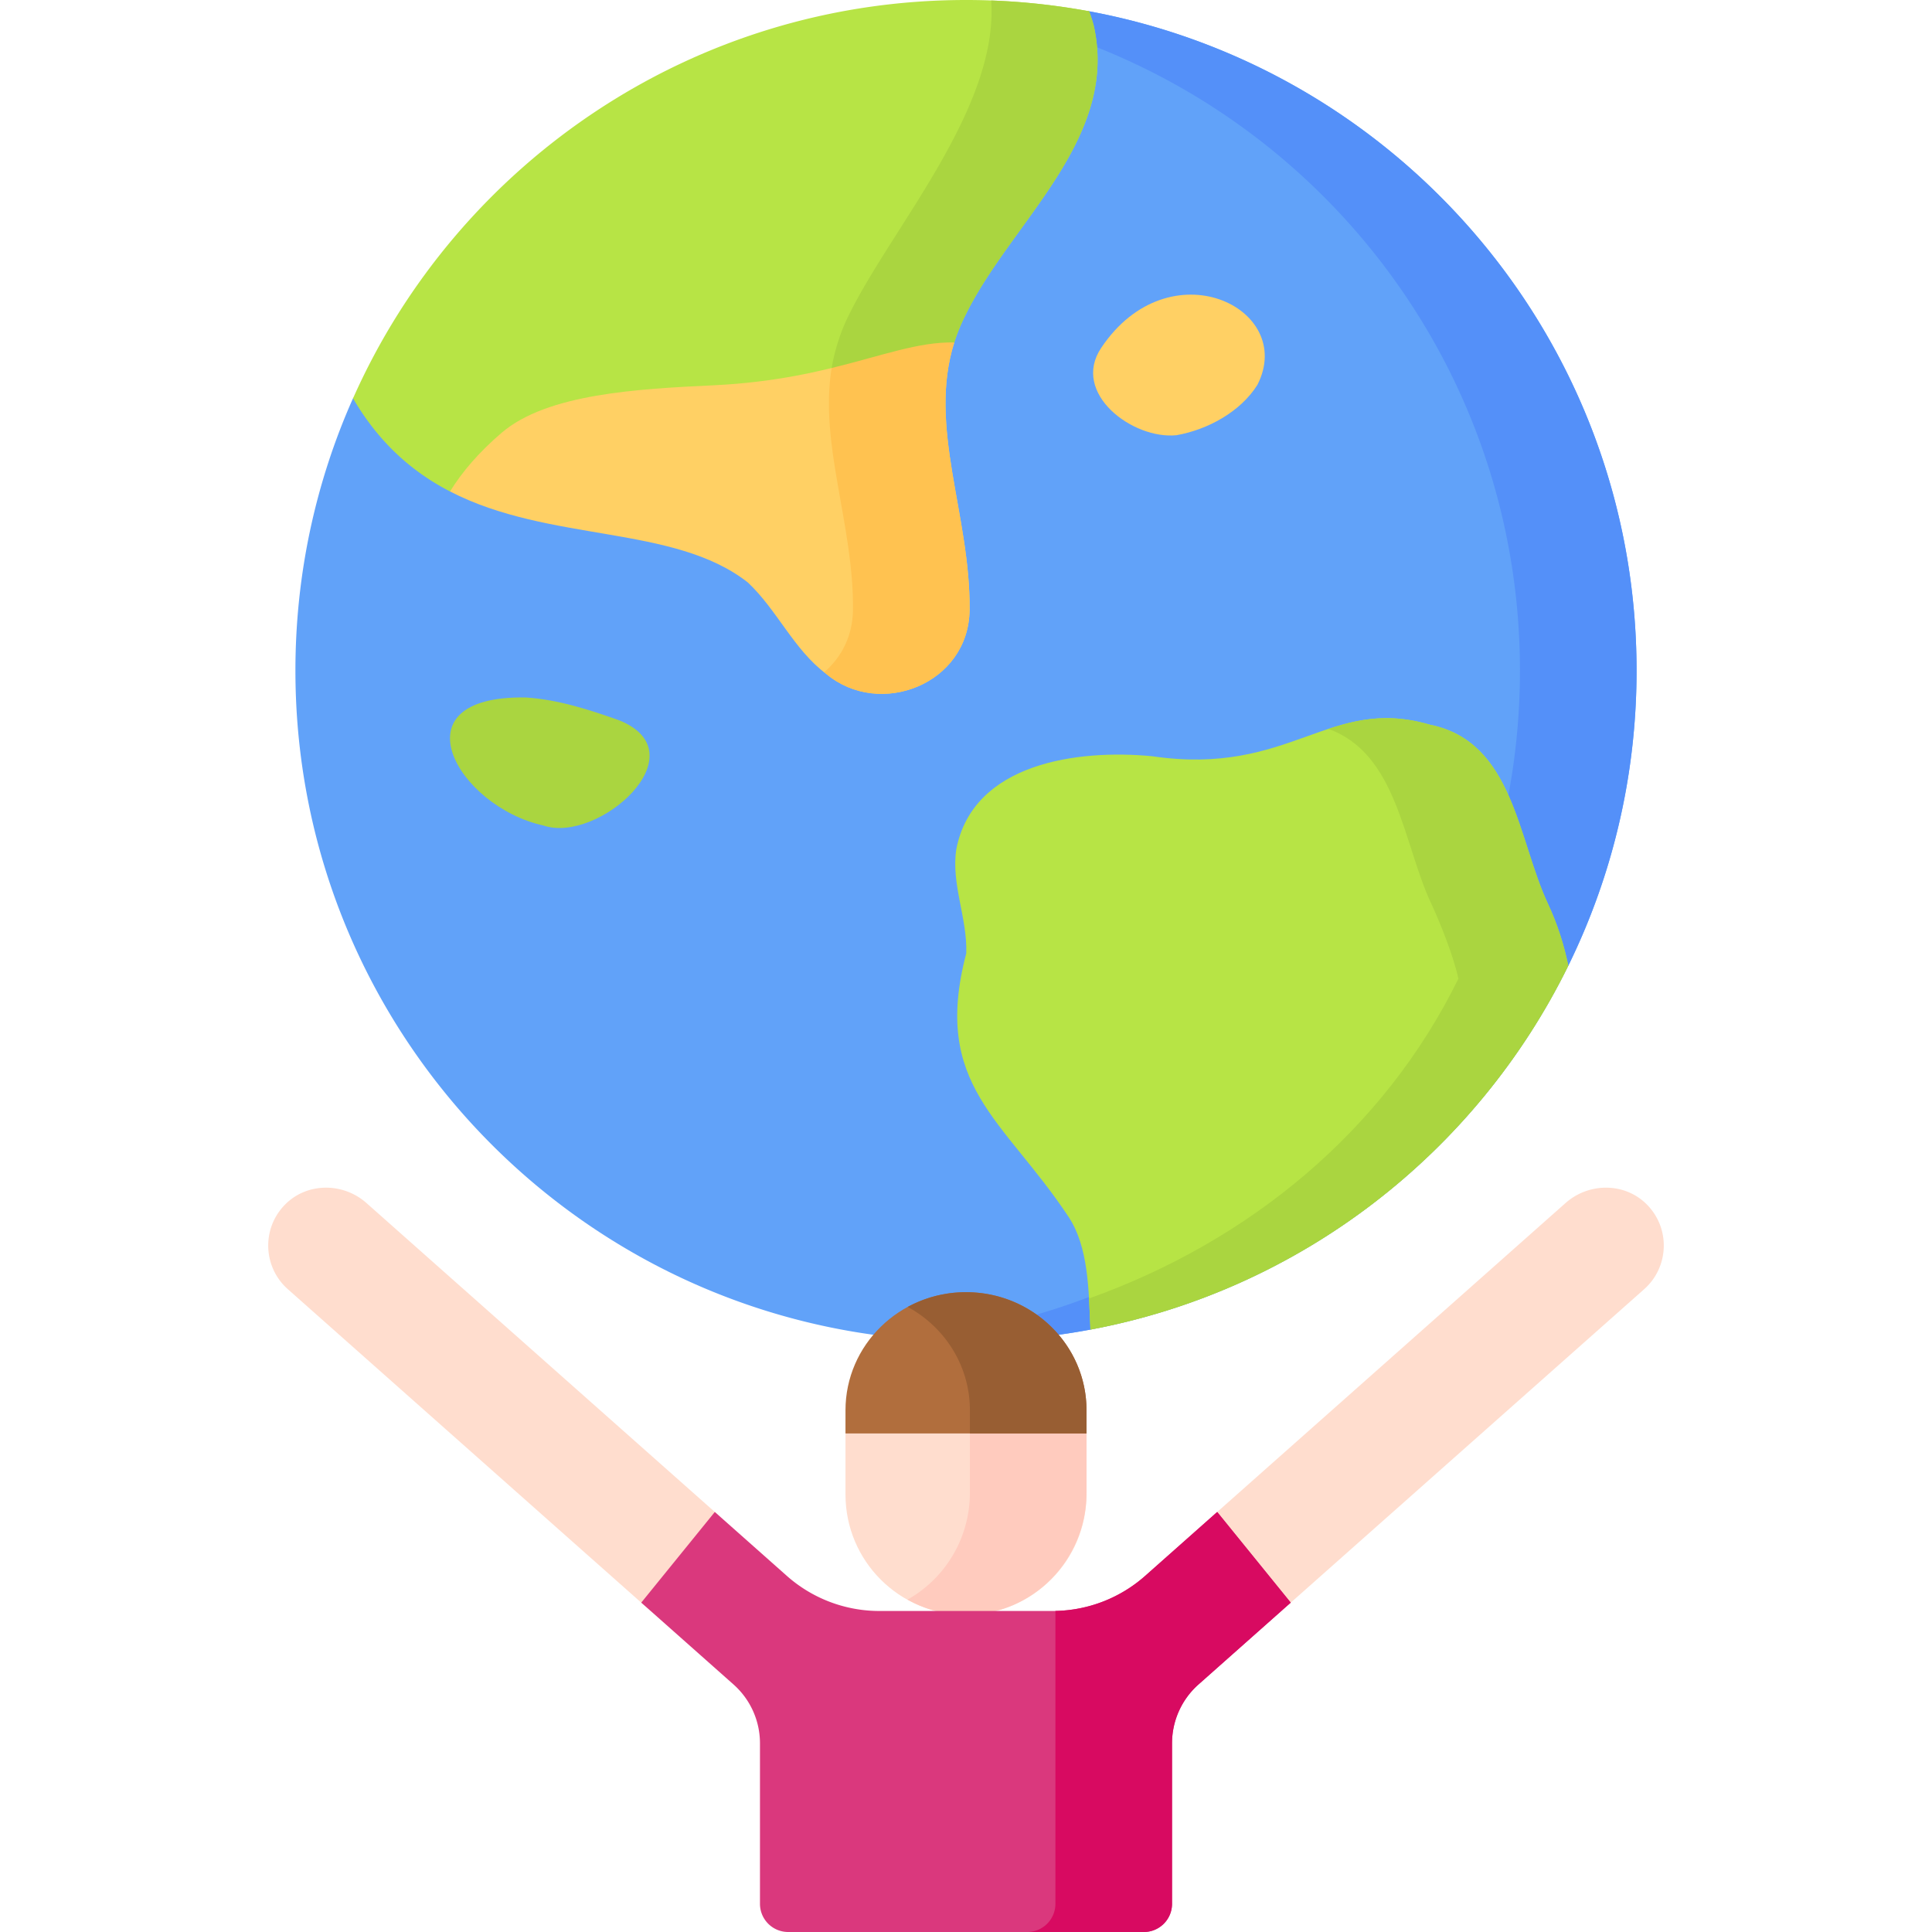 <svg viewBox="0 0 512 512" xmlns="http://www.w3.org/2000/svg"><g><path d="M433.71 177.709c0 28.06-6.51 54.61-18.09 78.21l-126.64 96.43a178.32 178.32 0 0 1-32.98 3.06c-98.15 0-177.71-79.56-177.71-177.701 0-25.69 5.45-50.1 15.26-72.15l.01.01C187.37.838 286.61 2.938 288.6 2.988h.03c82.56 15.32 145.08 87.72 145.08 174.721z" fill="#61a2f9"></path><path d="M287.394 4.082a85.76 85.76 0 0 1 .66 7.417c67.065 25.415 114.747 90.234 114.747 166.207 0 92.937-71.347 169.198-162.254 177.031 5.094.439 10.245.676 15.453.676 98.144 0 177.706-79.562 177.706-177.707 0-87.028-62.559-159.441-145.16-174.73a.987.987 0 0 0-1.152 1.106z" fill="#5490f9"></path><path d="M415.613 255.919c-24.281 49.459-70.866 85.979-126.64 96.436-.453-10.539-.505-21.912-5.8-29.886-17.194-25.961-36.314-34.82-27.104-69.826.33-9.272-4.059-18.42-2.637-27.588 4.45-22.953 32.307-26.538 51.942-24.642 36.777 5.378 46.822-16.246 73.658-8.334 22.077 4.471 23.189 30.421 31.204 47.461 2.492 5.345 4.244 10.826 5.377 16.379z" fill="#b7e445"></path><path d="M410.235 239.539c-8.015-17.039-9.127-42.99-31.204-47.461-10.762-3.173-18.824-1.593-26.992 1.088 18.329 6.604 19.778 30.402 27.29 46.373 2.493 5.347 6.018 14.287 7.152 19.839-19.72 40.168-55.321 69.519-97.878 84.731.16 2.756.252 5.528.369 8.246 55.774-10.456 102.359-46.976 126.64-96.436-1.132-5.553-2.884-11.034-5.377-16.38z" fill="#aad540"></path><path d="M291.82 92.204c-8.022 11.996 8.318 24.304 19.944 23.133 8.246-1.449 16.963-6.185 21.458-13.339 10.421-20.38-23.374-36.751-41.402-9.794z" fill="#ffd064"></path><path d="M139.404 184.841c8.547.572 16.735 3.219 24.757 6.077 21.497 8.753-5.664 32.766-20.128 27.857-22.823-5.007-39.783-34.562-4.629-33.934z" fill="#aad540"></path><path d="M208.556 108.444c26.667-1.778 42.207-11.097 44.333-17.688.74-2.294 1.771-4.892 2.933-7.167 11.991-24.663 40.847-46.709 34.017-76.842a41.108 41.108 0 0 0-1.205-3.76A179.346 179.346 0 0 0 255.997 0C183.534 0 121.208 43.36 93.558 105.563c7.027 12.048 15.952 19.638 25.699 24.677 38.187-20.462 71.334-20.598 89.299-21.796z" fill="#b7e445"></path><path d="M256.955 161.595c.242-25.035-11.139-48.398-4.066-70.839-15.603-.333-31.12 9.784-63.744 11.347-20.151.965-44.096 2.224-56.19 12.575-5.932 5.062-10.428 10.282-13.697 15.563 26.457 13.655 59.304 8.712 78.936 24.123 7.778 7.314 12.208 17.863 20.768 24.23 14.123 11.856 37.797 2.75 37.993-16.999z" fill="#ffd064"></path><path d="M224.064 376.26v19.808c0 17.605 14.271 31.876 31.876 31.876 17.67 0 31.995-14.325 31.995-31.995V376.26z" fill="#ffddce"></path><path d="M257.03 378.482v17.079c0 12.205-6.674 22.829-16.527 28.348a31.427 31.427 0 0 0 15.437 4.035c17.67 0 31.995-14.499 31.995-32.383v-17.079z" fill="#ffcbbe"></path><path d="M224.065 379.873h63.871v-6.142c0-17.279-14.298-31.287-31.935-31.287s-31.936 14.008-31.936 31.287z" fill="#b16e3d"></path><path d="M256 342.444a32.303 32.303 0 0 0-15.453 3.906c9.827 5.335 16.483 15.595 16.483 27.381v6.142h30.905v-6.142c.001-17.279-14.297-31.287-31.935-31.287z" fill="#985e33"></path><path d="m97.12 318.82 92.56 82.089a8.292 8.292 0 0 1 .803 11.59l-10.057 11.774a7.159 7.159 0 0 1-10.194.706L76.28 341.65c-6.57-5.83-7-16-.8-22.36 5.81-5.96 15.41-6 21.64-.47zM435.72 341.65l-93.779 83.172a7.166 7.166 0 0 1-10.311-.835l-10.064-12.351a7.85 7.85 0 0 1 .877-10.831l92.438-81.985c6.23-5.53 15.83-5.49 21.64.47 6.199 6.36 5.769 16.53-.801 22.36z" fill="#ffddce"></path><path d="m342.061 424.712-24.456 21.696a20.847 20.847 0 0 0-7.005 15.576v42.547a7.469 7.469 0 0 1-7.469 7.469H208.87a7.469 7.469 0 0 1-7.469-7.469v-42.547a20.845 20.845 0 0 0-7.005-15.576l-24.456-21.696 19.491-24.024 19.079 16.926c6.763 6 15.49 9.313 24.53 9.313h45.922a36.958 36.958 0 0 0 24.53-9.313l19.079-16.926z" fill="#da387d"></path><path d="m322.57 400.689-19.079 16.926a36.956 36.956 0 0 1-23.797 9.296v77.621a7.469 7.469 0 0 1-7.469 7.469h30.905a7.469 7.469 0 0 0 7.469-7.469v-42.547a20.845 20.845 0 0 1 7.005-15.576l24.456-21.696z" fill="#d80a61"></path><path d="M235.254 98.958c5.392-1.296 17.084-6.456 17.634-8.201a46.56 46.56 0 0 1 2.933-7.167c11.991-24.663 40.847-46.709 34.017-76.842a41.108 41.108 0 0 0-1.205-3.76A179.256 179.256 0 0 0 262.678.135c1.978 28.669-26.541 60.376-37.762 83.454-2.25 4.407-3.743 9.461-4.526 13.94-.399 2.287 9.871 2.629 14.864 1.429z" fill="#aad540"></path><path d="M252.889 90.756c-9.549-.204-19.073 3.505-32.498 6.773-3.309 20.366 5.877 41.538 5.659 64.065-.07 7.024-3.117 12.691-7.64 16.558.186.145.363.299.552.44 14.124 11.857 37.797 2.751 37.993-16.998.242-25.035-11.139-48.397-4.066-70.838z" fill="#ffc250"></path></g></svg>